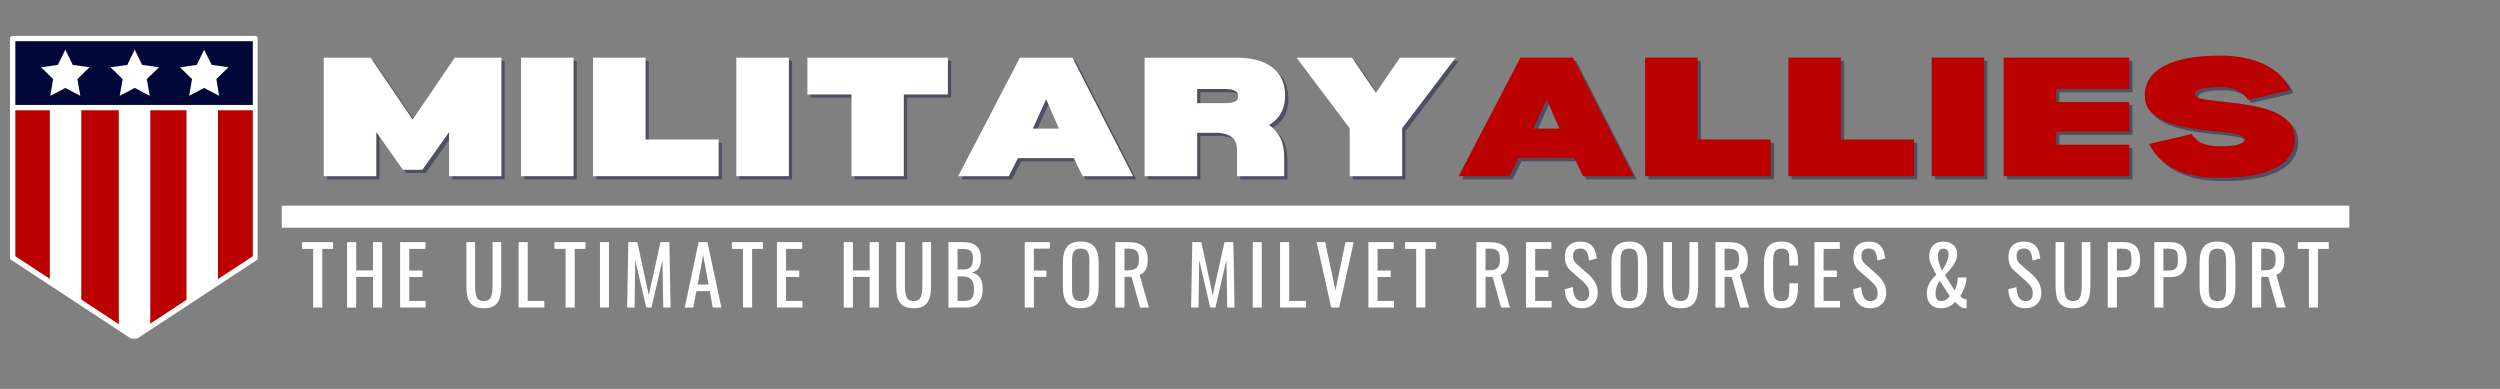 <svg xmlns="http://www.w3.org/2000/svg" xmlns:xlink="http://www.w3.org/1999/xlink" width="450" zoomAndPan="magnify" viewBox="0 0 337.5 52.5" height="70" preserveAspectRatio="xMidYMid meet" version="1.0"><rect x="0" y="0" width="337.5" height="52.5" fill="#808080" stroke="none"/><defs><g/><clipPath id="c9d903e18d"><path d="M 1.344 5 L 34.777 5 L 34.777 45.711 L 1.344 45.711 Z M 1.344 5 " clip-rule="nonzero"/></clipPath><clipPath id="cf6ef0a91e"><path d="M 1.344 5 L 34.777 5 L 34.777 15 L 1.344 15 Z M 1.344 5 " clip-rule="nonzero"/></clipPath><clipPath id="5cff6083ea"><path d="M 16 14 L 21 14 L 21 45.711 L 16 45.711 Z M 16 14 " clip-rule="nonzero"/></clipPath><clipPath id="450d77545f"><path d="M 1.344 4.852 L 34.777 4.852 L 34.777 45.711 L 1.344 45.711 Z M 1.344 4.852 " clip-rule="nonzero"/></clipPath><clipPath id="55df7c21e2"><path d="M 1.344 14 L 34.777 14 L 34.777 15 L 1.344 15 Z M 1.344 14 " clip-rule="nonzero"/></clipPath></defs><g fill="#010839" fill-opacity="0.4"><g transform="translate(42.831, 24.219)"><g><path d="M 25.297 0 L 18.234 0 L 18.234 -5.953 L 14.625 -0.859 L 12 -0.859 L 8.406 -5.953 L 8.406 0 L 1.312 0 L 1.312 -16 L 7.641 -16 L 13.312 -7.641 L 19 -16 L 25.297 -16 Z M 25.297 0 "/></g></g></g><g fill="#010839" fill-opacity="0.4"><g transform="translate(69.464, 24.219)"><g><path d="M 8.406 -16 L 8.406 0 L 1.312 0 L 1.312 -16 Z M 8.406 -16 "/></g></g></g><g fill="#010839" fill-opacity="0.4"><g transform="translate(79.183, 24.219)"><g><path d="M 18.266 -4.953 L 18.266 0 L 1.312 0 L 1.312 -16 L 8.406 -16 L 8.406 -4.953 Z M 18.266 -4.953 "/></g></g></g><g fill="#010839" fill-opacity="0.4"><g transform="translate(98.526, 24.219)"><g><path d="M 8.406 -16 L 8.406 0 L 1.312 0 L 1.312 -16 Z M 8.406 -16 "/></g></g></g><g fill="#010839" fill-opacity="0.4"><g transform="translate(108.246, 24.219)"><g><path d="M 20.156 -11.031 L 14.203 -11.031 L 14.203 0 L 7.141 0 L 7.141 -11.031 L 1.188 -11.031 L 1.188 -16 L 20.156 -16 Z M 20.156 -11.031 "/></g></g></g><g fill="#010839" fill-opacity="0.4"><g transform="translate(129.572, 24.219)"><g><path d="M 15.828 -2.438 L 8.281 -2.438 L 7.062 0 L 0.219 0 L 8.547 -16 L 15.641 -16 L 23.828 0 L 17.016 0 Z M 13.812 -6.422 L 12.094 -10.391 L 10.297 -6.422 Z M 13.812 -6.422 "/></g></g></g><g fill="#010839" fill-opacity="0.4"><g transform="translate(153.647, 24.219)"><g><path d="M 18.109 -6.906 C 19.473 -5.988 20.156 -4.562 20.156 -2.625 L 20.156 0 L 13.781 0 L 13.781 -3.609 C 13.781 -4.973 12.953 -5.723 11.297 -5.859 L 8.406 -5.859 L 8.406 0 L 1.312 0 L 1.312 -16 L 13.688 -16 C 15.801 -16 17.426 -15.555 18.562 -14.672 C 19.707 -13.785 20.281 -12.52 20.281 -10.875 C 20.281 -9.082 19.555 -7.758 18.109 -6.906 Z M 12.25 -9.859 C 13.383 -9.859 13.953 -10.164 13.953 -10.781 C 13.953 -11.438 13.383 -11.766 12.25 -11.766 L 8.406 -11.766 L 8.406 -9.859 Z M 12.25 -9.859 "/></g></g></g><g fill="#010839" fill-opacity="0.4"><g transform="translate(175.036, 24.219)"><g><path d="M 21.906 -16 L 14.688 -6.469 L 14.688 0 L 7.609 0 L 7.609 -6.469 L 0.422 -16 L 7.906 -16 L 11.156 -11.266 L 14.391 -16 Z M 21.906 -16 "/></g></g></g><g fill="#ffffff" fill-opacity="1"><g transform="translate(42.395, 23.783)"><g><path d="M 25.297 0 L 18.234 0 L 18.234 -5.953 L 14.625 -0.859 L 12 -0.859 L 8.406 -5.953 L 8.406 0 L 1.312 0 L 1.312 -16 L 7.641 -16 L 13.312 -7.641 L 19 -16 L 25.297 -16 Z M 25.297 0 "/></g></g></g><g fill="#ffffff" fill-opacity="1"><g transform="translate(69.028, 23.783)"><g><path d="M 8.406 -16 L 8.406 0 L 1.312 0 L 1.312 -16 Z M 8.406 -16 "/></g></g></g><g fill="#ffffff" fill-opacity="1"><g transform="translate(78.748, 23.783)"><g><path d="M 18.266 -4.953 L 18.266 0 L 1.312 0 L 1.312 -16 L 8.406 -16 L 8.406 -4.953 Z M 18.266 -4.953 "/></g></g></g><g fill="#ffffff" fill-opacity="1"><g transform="translate(98.091, 23.783)"><g><path d="M 8.406 -16 L 8.406 0 L 1.312 0 L 1.312 -16 Z M 8.406 -16 "/></g></g></g><g fill="#ffffff" fill-opacity="1"><g transform="translate(107.811, 23.783)"><g><path d="M 20.156 -11.031 L 14.203 -11.031 L 14.203 0 L 7.141 0 L 7.141 -11.031 L 1.188 -11.031 L 1.188 -16 L 20.156 -16 Z M 20.156 -11.031 "/></g></g></g><g fill="#ffffff" fill-opacity="1"><g transform="translate(129.136, 23.783)"><g><path d="M 15.828 -2.438 L 8.281 -2.438 L 7.062 0 L 0.219 0 L 8.547 -16 L 15.641 -16 L 23.828 0 L 17.016 0 Z M 13.812 -6.422 L 12.094 -10.391 L 10.297 -6.422 Z M 13.812 -6.422 "/></g></g></g><g fill="#ffffff" fill-opacity="1"><g transform="translate(153.211, 23.783)"><g><path d="M 18.109 -6.906 C 19.473 -5.988 20.156 -4.562 20.156 -2.625 L 20.156 0 L 13.781 0 L 13.781 -3.609 C 13.781 -4.973 12.953 -5.723 11.297 -5.859 L 8.406 -5.859 L 8.406 0 L 1.312 0 L 1.312 -16 L 13.688 -16 C 15.801 -16 17.426 -15.555 18.562 -14.672 C 19.707 -13.785 20.281 -12.52 20.281 -10.875 C 20.281 -9.082 19.555 -7.758 18.109 -6.906 Z M 12.25 -9.859 C 13.383 -9.859 13.953 -10.164 13.953 -10.781 C 13.953 -11.438 13.383 -11.766 12.25 -11.766 L 8.406 -11.766 L 8.406 -9.859 Z M 12.25 -9.859 "/></g></g></g><g fill="#ffffff" fill-opacity="1"><g transform="translate(174.601, 23.783)"><g><path d="M 21.906 -16 L 14.688 -6.469 L 14.688 0 L 7.609 0 L 7.609 -6.469 L 0.422 -16 L 7.906 -16 L 11.156 -11.266 L 14.391 -16 Z M 21.906 -16 "/></g></g></g><g fill="#010839" fill-opacity="0.4"><g transform="translate(197.138, 24.219)"><g><path d="M 15.828 -2.438 L 8.281 -2.438 L 7.062 0 L 0.219 0 L 8.547 -16 L 15.641 -16 L 23.828 0 L 17.016 0 Z M 13.812 -6.422 L 12.094 -10.391 L 10.297 -6.422 Z M 13.812 -6.422 "/></g></g></g><g fill="#010839" fill-opacity="0.4"><g transform="translate(221.214, 24.219)"><g><path d="M 18.266 -4.953 L 18.266 0 L 1.312 0 L 1.312 -16 L 8.406 -16 L 8.406 -4.953 Z M 18.266 -4.953 "/></g></g></g><g fill="#010839" fill-opacity="0.4"><g transform="translate(240.557, 24.219)"><g><path d="M 18.266 -4.953 L 18.266 0 L 1.312 0 L 1.312 -16 L 8.406 -16 L 8.406 -4.953 Z M 18.266 -4.953 "/></g></g></g><g fill="#010839" fill-opacity="0.4"><g transform="translate(259.9, 24.219)"><g><path d="M 8.406 -16 L 8.406 0 L 1.312 0 L 1.312 -16 Z M 8.406 -16 "/></g></g></g><g fill="#010839" fill-opacity="0.4"><g transform="translate(269.62, 24.219)"><g><path d="M 8.406 -11.766 L 8.406 -10.016 L 18.266 -10.016 L 18.266 -6.016 L 8.406 -6.016 L 8.406 -4.25 L 18.266 -4.25 L 18.266 0 L 1.312 0 L 1.312 -16 L 18.266 -16 L 18.266 -11.766 Z M 8.406 -11.766 "/></g></g></g><g fill="#010839" fill-opacity="0.4"><g transform="translate(289.187, 24.219)"><g><path d="M 10.938 0.219 C 14.176 0.238 16.672 -0.203 18.422 -1.109 C 20.172 -2.016 21.047 -3.336 21.047 -5.078 C 21.047 -5.953 20.801 -6.672 20.312 -7.234 C 19.82 -7.805 19.176 -8.266 18.375 -8.609 C 17.57 -8.961 16.691 -9.234 15.734 -9.422 C 14.773 -9.617 13.82 -9.77 12.875 -9.875 C 11.926 -9.988 11.051 -10.086 10.25 -10.172 C 9.445 -10.254 8.801 -10.359 8.312 -10.484 C 7.82 -10.617 7.578 -10.812 7.578 -11.062 C 7.578 -11.383 7.863 -11.625 8.438 -11.781 C 9.02 -11.945 9.844 -12.031 10.906 -12.031 C 11.844 -12.031 12.641 -11.879 13.297 -11.578 C 13.961 -11.273 14.438 -10.848 14.719 -10.297 L 20.438 -11.641 C 19.781 -13.129 18.625 -14.273 16.969 -15.078 C 15.312 -15.879 13.289 -16.281 10.906 -16.281 C 7.688 -16.281 5.195 -15.816 3.438 -14.891 C 1.676 -13.961 0.797 -12.633 0.797 -10.906 C 0.797 -10.031 1.039 -9.316 1.531 -8.766 C 2.02 -8.211 2.664 -7.766 3.469 -7.422 C 4.27 -7.078 5.148 -6.812 6.109 -6.625 C 7.066 -6.445 8.02 -6.305 8.969 -6.203 C 9.914 -6.098 10.789 -6.004 11.594 -5.922 C 12.395 -5.836 13.039 -5.719 13.531 -5.562 C 14.02 -5.414 14.266 -5.203 14.266 -4.922 C 14.266 -4.648 13.973 -4.43 13.391 -4.266 C 12.816 -4.109 12 -4.031 10.938 -4.031 C 9 -4.031 7.734 -4.582 7.141 -5.688 L 1.406 -4.344 C 2.094 -2.875 3.254 -1.738 4.891 -0.938 C 6.535 -0.145 8.551 0.238 10.938 0.219 Z M 10.938 0.219 "/></g></g></g><g fill="#bb0000" fill-opacity="1"><g transform="translate(196.703, 23.783)"><g><path d="M 15.828 -2.438 L 8.281 -2.438 L 7.062 0 L 0.219 0 L 8.547 -16 L 15.641 -16 L 23.828 0 L 17.016 0 Z M 13.812 -6.422 L 12.094 -10.391 L 10.297 -6.422 Z M 13.812 -6.422 "/></g></g></g><g fill="#bb0000" fill-opacity="1"><g transform="translate(220.778, 23.783)"><g><path d="M 18.266 -4.953 L 18.266 0 L 1.312 0 L 1.312 -16 L 8.406 -16 L 8.406 -4.953 Z M 18.266 -4.953 "/></g></g></g><g fill="#bb0000" fill-opacity="1"><g transform="translate(240.121, 23.783)"><g><path d="M 18.266 -4.953 L 18.266 0 L 1.312 0 L 1.312 -16 L 8.406 -16 L 8.406 -4.953 Z M 18.266 -4.953 "/></g></g></g><g fill="#bb0000" fill-opacity="1"><g transform="translate(259.465, 23.783)"><g><path d="M 8.406 -16 L 8.406 0 L 1.312 0 L 1.312 -16 Z M 8.406 -16 "/></g></g></g><g fill="#bb0000" fill-opacity="1"><g transform="translate(269.184, 23.783)"><g><path d="M 8.406 -11.766 L 8.406 -10.016 L 18.266 -10.016 L 18.266 -6.016 L 8.406 -6.016 L 8.406 -4.25 L 18.266 -4.25 L 18.266 0 L 1.312 0 L 1.312 -16 L 18.266 -16 L 18.266 -11.766 Z M 8.406 -11.766 "/></g></g></g><g fill="#bb0000" fill-opacity="1"><g transform="translate(288.751, 23.783)"><g><path d="M 10.938 0.219 C 14.176 0.238 16.672 -0.203 18.422 -1.109 C 20.172 -2.016 21.047 -3.336 21.047 -5.078 C 21.047 -5.953 20.801 -6.672 20.312 -7.234 C 19.82 -7.805 19.176 -8.266 18.375 -8.609 C 17.57 -8.961 16.691 -9.234 15.734 -9.422 C 14.773 -9.617 13.82 -9.77 12.875 -9.875 C 11.926 -9.988 11.051 -10.086 10.25 -10.172 C 9.445 -10.254 8.801 -10.359 8.312 -10.484 C 7.82 -10.617 7.578 -10.812 7.578 -11.062 C 7.578 -11.383 7.863 -11.625 8.438 -11.781 C 9.02 -11.945 9.844 -12.031 10.906 -12.031 C 11.844 -12.031 12.641 -11.879 13.297 -11.578 C 13.961 -11.273 14.438 -10.848 14.719 -10.297 L 20.438 -11.641 C 19.781 -13.129 18.625 -14.273 16.969 -15.078 C 15.312 -15.879 13.289 -16.281 10.906 -16.281 C 7.688 -16.281 5.195 -15.816 3.438 -14.891 C 1.676 -13.961 0.797 -12.633 0.797 -10.906 C 0.797 -10.031 1.039 -9.316 1.531 -8.766 C 2.02 -8.211 2.664 -7.766 3.469 -7.422 C 4.27 -7.078 5.148 -6.812 6.109 -6.625 C 7.066 -6.445 8.02 -6.305 8.969 -6.203 C 9.914 -6.098 10.789 -6.004 11.594 -5.922 C 12.395 -5.836 13.039 -5.719 13.531 -5.562 C 14.02 -5.414 14.266 -5.203 14.266 -4.922 C 14.266 -4.648 13.973 -4.43 13.391 -4.266 C 12.816 -4.109 12 -4.031 10.938 -4.031 C 9 -4.031 7.734 -4.582 7.141 -5.688 L 1.406 -4.344 C 2.094 -2.875 3.254 -1.738 4.891 -0.938 C 6.535 -0.145 8.551 0.238 10.938 0.219 Z M 10.938 0.219 "/></g></g></g><path stroke-linecap="butt" transform="matrix(0.743, 0, 0, 0.743, 38.039, 27.764)" fill="none" stroke-linejoin="miter" d="M 0 2.001 L 375.669 2.001 " stroke="#ffffff" stroke-width="4" stroke-opacity="1" stroke-miterlimit="4"/><g fill="#ffffff" fill-opacity="1"><g transform="translate(40.617, 41.52)"><g><path d="M 1.656 -7.922 L 0.156 -7.922 L 0.156 -8.828 L 4.344 -8.828 L 4.344 -7.922 L 2.891 -7.922 L 2.891 0 L 1.656 0 Z M 1.656 -7.922 "/></g></g></g><g fill="#ffffff" fill-opacity="1"><g transform="translate(46.166, 41.52)"><g><path d="M 0.688 -8.828 L 1.922 -8.828 L 1.922 -5.016 L 4.188 -5.016 L 4.188 -8.828 L 5.422 -8.828 L 5.422 0 L 4.188 0 L 4.188 -4.141 L 1.922 -4.141 L 1.922 0 L 0.688 0 Z M 0.688 -8.828 "/></g></g></g><g fill="#ffffff" fill-opacity="1"><g transform="translate(53.328, 41.52)"><g><path d="M 0.688 -8.828 L 4.109 -8.828 L 4.109 -7.922 L 1.922 -7.922 L 1.922 -5 L 3.703 -5 L 3.703 -4.125 L 1.922 -4.125 L 1.922 -0.891 L 4.141 -0.891 L 4.141 0 L 0.688 0 Z M 0.688 -8.828 "/></g></g></g><g fill="#ffffff" fill-opacity="1"><g transform="translate(58.811, 41.52)"><g/></g></g><g fill="#ffffff" fill-opacity="1"><g transform="translate(62.355, 41.52)"><g><path d="M 2.969 0.094 C 2.352 0.094 1.867 -0.023 1.516 -0.266 C 1.172 -0.516 0.93 -0.859 0.797 -1.297 C 0.672 -1.742 0.609 -2.305 0.609 -2.984 L 0.609 -8.828 L 1.781 -8.828 L 1.781 -2.922 C 1.781 -2.254 1.859 -1.742 2.016 -1.391 C 2.172 -1.047 2.488 -0.875 2.969 -0.875 C 3.438 -0.875 3.75 -1.047 3.906 -1.391 C 4.062 -1.742 4.141 -2.254 4.141 -2.922 L 4.141 -8.828 L 5.312 -8.828 L 5.312 -2.984 C 5.312 -2.305 5.242 -1.742 5.109 -1.297 C 4.984 -0.859 4.75 -0.516 4.406 -0.266 C 4.062 -0.023 3.582 0.094 2.969 0.094 Z M 2.969 0.094 "/></g></g></g><g fill="#ffffff" fill-opacity="1"><g transform="translate(69.32, 41.52)"><g><path d="M 0.688 -8.828 L 1.922 -8.828 L 1.922 -0.891 L 4.172 -0.891 L 4.172 0 L 0.688 0 Z M 0.688 -8.828 "/></g></g></g><g fill="#ffffff" fill-opacity="1"><g transform="translate(74.695, 41.52)"><g><path d="M 1.656 -7.922 L 0.156 -7.922 L 0.156 -8.828 L 4.344 -8.828 L 4.344 -7.922 L 2.891 -7.922 L 2.891 0 L 1.656 0 Z M 1.656 -7.922 "/></g></g></g><g fill="#ffffff" fill-opacity="1"><g transform="translate(80.244, 41.52)"><g><path d="M 0.75 -8.828 L 1.969 -8.828 L 1.969 0 L 0.75 0 Z M 0.75 -8.828 "/></g></g></g><g fill="#ffffff" fill-opacity="1"><g transform="translate(83.994, 41.52)"><g><path d="M 0.828 -8.828 L 2.047 -8.828 L 3.594 -1.672 L 5.172 -8.828 L 6.375 -8.828 L 6.531 0 L 5.547 0 L 5.438 -6.406 L 3.953 0 L 3.25 0 L 1.766 -6.406 L 1.672 0 L 0.672 0 Z M 0.828 -8.828 "/></g></g></g><g fill="#ffffff" fill-opacity="1"><g transform="translate(92.235, 41.52)"><g><path d="M 2.078 -8.828 L 3.266 -8.828 L 5.156 0 L 3.984 0 L 3.594 -2.219 L 1.781 -2.219 L 1.359 0 L 0.203 0 Z M 3.422 -3.109 L 2.688 -7.094 L 1.953 -3.109 Z M 3.422 -3.109 "/></g></g></g><g fill="#ffffff" fill-opacity="1"><g transform="translate(98.645, 41.52)"><g><path d="M 1.656 -7.922 L 0.156 -7.922 L 0.156 -8.828 L 4.344 -8.828 L 4.344 -7.922 L 2.891 -7.922 L 2.891 0 L 1.656 0 Z M 1.656 -7.922 "/></g></g></g><g fill="#ffffff" fill-opacity="1"><g transform="translate(104.194, 41.52)"><g><path d="M 0.688 -8.828 L 4.109 -8.828 L 4.109 -7.922 L 1.922 -7.922 L 1.922 -5 L 3.703 -5 L 3.703 -4.125 L 1.922 -4.125 L 1.922 -0.891 L 4.141 -0.891 L 4.141 0 L 0.688 0 Z M 0.688 -8.828 "/></g></g></g><g fill="#ffffff" fill-opacity="1"><g transform="translate(109.677, 41.52)"><g/></g></g><g fill="#ffffff" fill-opacity="1"><g transform="translate(113.22, 41.52)"><g><path d="M 0.688 -8.828 L 1.922 -8.828 L 1.922 -5.016 L 4.188 -5.016 L 4.188 -8.828 L 5.422 -8.828 L 5.422 0 L 4.188 0 L 4.188 -4.141 L 1.922 -4.141 L 1.922 0 L 0.688 0 Z M 0.688 -8.828 "/></g></g></g><g fill="#ffffff" fill-opacity="1"><g transform="translate(120.382, 41.52)"><g><path d="M 2.969 0.094 C 2.352 0.094 1.867 -0.023 1.516 -0.266 C 1.172 -0.516 0.93 -0.859 0.797 -1.297 C 0.672 -1.742 0.609 -2.305 0.609 -2.984 L 0.609 -8.828 L 1.781 -8.828 L 1.781 -2.922 C 1.781 -2.254 1.859 -1.742 2.016 -1.391 C 2.172 -1.047 2.488 -0.875 2.969 -0.875 C 3.438 -0.875 3.75 -1.047 3.906 -1.391 C 4.062 -1.742 4.141 -2.254 4.141 -2.922 L 4.141 -8.828 L 5.312 -8.828 L 5.312 -2.984 C 5.312 -2.305 5.242 -1.742 5.109 -1.297 C 4.984 -0.859 4.75 -0.516 4.406 -0.266 C 4.062 -0.023 3.582 0.094 2.969 0.094 Z M 2.969 0.094 "/></g></g></g><g fill="#ffffff" fill-opacity="1"><g transform="translate(127.348, 41.52)"><g><path d="M 0.688 -8.828 L 2.719 -8.828 C 3.52 -8.828 4.113 -8.645 4.5 -8.281 C 4.883 -7.926 5.078 -7.375 5.078 -6.625 C 5.078 -5.488 4.656 -4.863 3.812 -4.75 C 4.332 -4.625 4.711 -4.379 4.953 -4.016 C 5.191 -3.648 5.312 -3.148 5.312 -2.516 C 5.312 -1.723 5.125 -1.102 4.75 -0.656 C 4.375 -0.219 3.805 0 3.047 0 L 0.688 0 Z M 2.656 -5.141 C 3.156 -5.141 3.504 -5.25 3.703 -5.469 C 3.898 -5.695 4 -6.082 4 -6.625 C 4 -7.008 3.938 -7.297 3.812 -7.484 C 3.695 -7.672 3.52 -7.789 3.281 -7.844 C 3.039 -7.895 2.688 -7.922 2.219 -7.922 L 1.922 -7.922 L 1.922 -5.141 Z M 2.75 -0.891 C 3.113 -0.891 3.395 -0.941 3.594 -1.047 C 3.789 -1.16 3.93 -1.332 4.016 -1.562 C 4.098 -1.801 4.141 -2.117 4.141 -2.516 C 4.141 -3.086 4.02 -3.508 3.781 -3.781 C 3.551 -4.062 3.176 -4.203 2.656 -4.203 L 1.922 -4.203 L 1.922 -0.891 Z M 2.75 -0.891 "/></g></g></g><g fill="#ffffff" fill-opacity="1"><g transform="translate(134.107, 41.52)"><g/></g></g><g fill="#ffffff" fill-opacity="1"><g transform="translate(137.65, 41.52)"><g><path d="M 0.688 -8.828 L 4.094 -8.828 L 4.094 -7.953 L 1.922 -7.953 L 1.922 -5 L 3.609 -5 L 3.609 -4.141 L 1.922 -4.141 L 1.922 0 L 0.688 0 Z M 0.688 -8.828 "/></g></g></g><g fill="#ffffff" fill-opacity="1"><g transform="translate(142.959, 41.52)"><g><path d="M 2.938 0.094 C 2.07 0.094 1.453 -0.148 1.078 -0.641 C 0.711 -1.129 0.531 -1.836 0.531 -2.766 L 0.531 -6.125 C 0.531 -7.039 0.719 -7.734 1.094 -8.203 C 1.469 -8.672 2.082 -8.906 2.938 -8.906 C 3.801 -8.906 4.422 -8.664 4.797 -8.188 C 5.172 -7.719 5.359 -7.031 5.359 -6.125 L 5.359 -2.766 C 5.359 -1.848 5.164 -1.141 4.781 -0.641 C 4.406 -0.148 3.789 0.094 2.938 0.094 Z M 2.938 -0.875 C 3.395 -0.875 3.703 -1.004 3.859 -1.266 C 4.023 -1.535 4.109 -1.945 4.109 -2.5 L 4.109 -6.375 C 4.109 -6.906 4.023 -7.301 3.859 -7.562 C 3.703 -7.82 3.395 -7.953 2.938 -7.953 C 2.477 -7.953 2.164 -7.82 2 -7.562 C 1.844 -7.301 1.766 -6.906 1.766 -6.375 L 1.766 -2.5 C 1.766 -1.945 1.844 -1.535 2 -1.266 C 2.164 -1.004 2.477 -0.875 2.938 -0.875 Z M 2.938 -0.875 "/></g></g></g><g fill="#ffffff" fill-opacity="1"><g transform="translate(149.881, 41.52)"><g><path d="M 0.688 -8.828 L 2.469 -8.828 C 3.363 -8.828 4.02 -8.645 4.438 -8.281 C 4.852 -7.914 5.062 -7.316 5.062 -6.484 C 5.062 -5.348 4.695 -4.66 3.969 -4.422 L 5.219 0 L 4.031 0 L 2.875 -4.141 L 1.922 -4.141 L 1.922 0 L 0.688 0 Z M 2.391 -5.031 C 2.922 -5.031 3.301 -5.133 3.531 -5.344 C 3.758 -5.551 3.875 -5.93 3.875 -6.484 C 3.875 -6.848 3.832 -7.133 3.75 -7.344 C 3.664 -7.551 3.52 -7.703 3.312 -7.797 C 3.113 -7.898 2.832 -7.953 2.469 -7.953 L 1.922 -7.953 L 1.922 -5.031 Z M 2.391 -5.031 "/></g></g></g><g fill="#ffffff" fill-opacity="1"><g transform="translate(156.585, 41.52)"><g/></g></g><g fill="#ffffff" fill-opacity="1"><g transform="translate(160.129, 41.52)"><g><path d="M 0.828 -8.828 L 2.047 -8.828 L 3.594 -1.672 L 5.172 -8.828 L 6.375 -8.828 L 6.531 0 L 5.547 0 L 5.438 -6.406 L 3.953 0 L 3.25 0 L 1.766 -6.406 L 1.672 0 L 0.672 0 Z M 0.828 -8.828 "/></g></g></g><g fill="#ffffff" fill-opacity="1"><g transform="translate(168.37, 41.52)"><g><path d="M 0.75 -8.828 L 1.969 -8.828 L 1.969 0 L 0.75 0 Z M 0.75 -8.828 "/></g></g></g><g fill="#ffffff" fill-opacity="1"><g transform="translate(172.12, 41.52)"><g><path d="M 0.688 -8.828 L 1.922 -8.828 L 1.922 -0.891 L 4.172 -0.891 L 4.172 0 L 0.688 0 Z M 0.688 -8.828 "/></g></g></g><g fill="#ffffff" fill-opacity="1"><g transform="translate(177.494, 41.52)"><g><path d="M 0.25 -8.828 L 1.406 -8.828 L 2.797 -2.328 L 4.141 -8.828 L 5.25 -8.828 L 3.297 0 L 2.219 0 Z M 0.25 -8.828 "/></g></g></g><g fill="#ffffff" fill-opacity="1"><g transform="translate(184.046, 41.52)"><g><path d="M 0.688 -8.828 L 4.109 -8.828 L 4.109 -7.922 L 1.922 -7.922 L 1.922 -5 L 3.703 -5 L 3.703 -4.125 L 1.922 -4.125 L 1.922 -0.891 L 4.141 -0.891 L 4.141 0 L 0.688 0 Z M 0.688 -8.828 "/></g></g></g><g fill="#ffffff" fill-opacity="1"><g transform="translate(189.529, 41.52)"><g><path d="M 1.656 -7.922 L 0.156 -7.922 L 0.156 -8.828 L 4.344 -8.828 L 4.344 -7.922 L 2.891 -7.922 L 2.891 0 L 1.656 0 Z M 1.656 -7.922 "/></g></g></g><g fill="#ffffff" fill-opacity="1"><g transform="translate(195.078, 41.52)"><g/></g></g><g fill="#ffffff" fill-opacity="1"><g transform="translate(198.621, 41.52)"><g><path d="M 0.688 -8.828 L 2.469 -8.828 C 3.363 -8.828 4.02 -8.645 4.438 -8.281 C 4.852 -7.914 5.062 -7.316 5.062 -6.484 C 5.062 -5.348 4.695 -4.66 3.969 -4.422 L 5.219 0 L 4.031 0 L 2.875 -4.141 L 1.922 -4.141 L 1.922 0 L 0.688 0 Z M 2.391 -5.031 C 2.922 -5.031 3.301 -5.133 3.531 -5.344 C 3.758 -5.551 3.875 -5.93 3.875 -6.484 C 3.875 -6.848 3.832 -7.133 3.75 -7.344 C 3.664 -7.551 3.52 -7.703 3.312 -7.797 C 3.113 -7.898 2.832 -7.953 2.469 -7.953 L 1.922 -7.953 L 1.922 -5.031 Z M 2.391 -5.031 "/></g></g></g><g fill="#ffffff" fill-opacity="1"><g transform="translate(205.326, 41.52)"><g><path d="M 0.688 -8.828 L 4.109 -8.828 L 4.109 -7.922 L 1.922 -7.922 L 1.922 -5 L 3.703 -5 L 3.703 -4.125 L 1.922 -4.125 L 1.922 -0.891 L 4.141 -0.891 L 4.141 0 L 0.688 0 Z M 0.688 -8.828 "/></g></g></g><g fill="#ffffff" fill-opacity="1"><g transform="translate(210.809, 41.52)"><g><path d="M 2.766 0.094 C 2.023 0.094 1.457 -0.133 1.062 -0.594 C 0.676 -1.051 0.461 -1.676 0.422 -2.469 L 1.516 -2.766 C 1.555 -2.203 1.664 -1.742 1.844 -1.391 C 2.031 -1.047 2.336 -0.875 2.766 -0.875 C 3.086 -0.875 3.328 -0.961 3.484 -1.141 C 3.648 -1.316 3.734 -1.57 3.734 -1.906 C 3.734 -2.27 3.656 -2.57 3.5 -2.812 C 3.352 -3.051 3.113 -3.316 2.781 -3.609 L 1.297 -4.922 C 0.992 -5.18 0.773 -5.461 0.641 -5.766 C 0.516 -6.066 0.453 -6.438 0.453 -6.875 C 0.453 -7.52 0.633 -8.02 1 -8.375 C 1.375 -8.727 1.879 -8.906 2.516 -8.906 C 3.211 -8.906 3.738 -8.719 4.094 -8.344 C 4.457 -7.977 4.676 -7.406 4.75 -6.625 L 3.703 -6.344 C 3.66 -6.863 3.555 -7.266 3.391 -7.547 C 3.234 -7.828 2.941 -7.969 2.516 -7.969 C 2.203 -7.969 1.961 -7.883 1.797 -7.719 C 1.629 -7.551 1.547 -7.305 1.547 -6.984 C 1.547 -6.723 1.586 -6.504 1.672 -6.328 C 1.766 -6.148 1.914 -5.973 2.125 -5.797 L 3.625 -4.484 C 4.008 -4.141 4.316 -3.766 4.547 -3.359 C 4.773 -2.961 4.891 -2.508 4.891 -2 C 4.891 -1.352 4.691 -0.844 4.297 -0.469 C 3.898 -0.094 3.391 0.094 2.766 0.094 Z M 2.766 0.094 "/></g></g></g><g fill="#ffffff" fill-opacity="1"><g transform="translate(217.012, 41.52)"><g><path d="M 2.938 0.094 C 2.07 0.094 1.453 -0.148 1.078 -0.641 C 0.711 -1.129 0.531 -1.836 0.531 -2.766 L 0.531 -6.125 C 0.531 -7.039 0.719 -7.734 1.094 -8.203 C 1.469 -8.672 2.082 -8.906 2.938 -8.906 C 3.801 -8.906 4.422 -8.664 4.797 -8.188 C 5.172 -7.719 5.359 -7.031 5.359 -6.125 L 5.359 -2.766 C 5.359 -1.848 5.164 -1.141 4.781 -0.641 C 4.406 -0.148 3.789 0.094 2.938 0.094 Z M 2.938 -0.875 C 3.395 -0.875 3.703 -1.004 3.859 -1.266 C 4.023 -1.535 4.109 -1.945 4.109 -2.5 L 4.109 -6.375 C 4.109 -6.906 4.023 -7.301 3.859 -7.562 C 3.703 -7.82 3.395 -7.953 2.938 -7.953 C 2.477 -7.953 2.164 -7.82 2 -7.562 C 1.844 -7.301 1.766 -6.906 1.766 -6.375 L 1.766 -2.5 C 1.766 -1.945 1.844 -1.535 2 -1.266 C 2.164 -1.004 2.477 -0.875 2.938 -0.875 Z M 2.938 -0.875 "/></g></g></g><g fill="#ffffff" fill-opacity="1"><g transform="translate(223.934, 41.52)"><g><path d="M 2.969 0.094 C 2.352 0.094 1.867 -0.023 1.516 -0.266 C 1.172 -0.516 0.93 -0.859 0.797 -1.297 C 0.672 -1.742 0.609 -2.305 0.609 -2.984 L 0.609 -8.828 L 1.781 -8.828 L 1.781 -2.922 C 1.781 -2.254 1.859 -1.742 2.016 -1.391 C 2.172 -1.047 2.488 -0.875 2.969 -0.875 C 3.438 -0.875 3.75 -1.047 3.906 -1.391 C 4.062 -1.742 4.141 -2.254 4.141 -2.922 L 4.141 -8.828 L 5.312 -8.828 L 5.312 -2.984 C 5.312 -2.305 5.242 -1.742 5.109 -1.297 C 4.984 -0.859 4.75 -0.516 4.406 -0.266 C 4.062 -0.023 3.582 0.094 2.969 0.094 Z M 2.969 0.094 "/></g></g></g><g fill="#ffffff" fill-opacity="1"><g transform="translate(230.9, 41.52)"><g><path d="M 0.688 -8.828 L 2.469 -8.828 C 3.363 -8.828 4.02 -8.645 4.438 -8.281 C 4.852 -7.914 5.062 -7.316 5.062 -6.484 C 5.062 -5.348 4.695 -4.66 3.969 -4.422 L 5.219 0 L 4.031 0 L 2.875 -4.141 L 1.922 -4.141 L 1.922 0 L 0.688 0 Z M 2.391 -5.031 C 2.922 -5.031 3.301 -5.133 3.531 -5.344 C 3.758 -5.551 3.875 -5.93 3.875 -6.484 C 3.875 -6.848 3.832 -7.133 3.75 -7.344 C 3.664 -7.551 3.52 -7.703 3.312 -7.797 C 3.113 -7.898 2.832 -7.953 2.469 -7.953 L 1.922 -7.953 L 1.922 -5.031 Z M 2.391 -5.031 "/></g></g></g><g fill="#ffffff" fill-opacity="1"><g transform="translate(237.604, 41.52)"><g><path d="M 2.906 0.094 C 2.031 0.094 1.414 -0.164 1.062 -0.688 C 0.707 -1.207 0.531 -1.922 0.531 -2.828 L 0.531 -5.953 C 0.531 -6.922 0.703 -7.656 1.047 -8.156 C 1.398 -8.656 2.02 -8.906 2.906 -8.906 C 3.695 -8.906 4.266 -8.691 4.609 -8.266 C 4.953 -7.836 5.125 -7.207 5.125 -6.375 L 5.125 -5.672 L 3.953 -5.672 L 3.953 -6.297 C 3.953 -6.703 3.93 -7.016 3.891 -7.234 C 3.859 -7.453 3.77 -7.625 3.625 -7.75 C 3.477 -7.883 3.238 -7.953 2.906 -7.953 C 2.57 -7.953 2.32 -7.879 2.156 -7.734 C 2 -7.598 1.895 -7.398 1.844 -7.141 C 1.789 -6.891 1.766 -6.555 1.766 -6.141 L 1.766 -2.641 C 1.766 -2.191 1.801 -1.836 1.875 -1.578 C 1.945 -1.328 2.062 -1.145 2.219 -1.031 C 2.383 -0.926 2.613 -0.875 2.906 -0.875 C 3.219 -0.875 3.453 -0.941 3.609 -1.078 C 3.766 -1.211 3.859 -1.398 3.891 -1.641 C 3.93 -1.879 3.953 -2.207 3.953 -2.625 L 3.953 -3.281 L 5.125 -3.281 L 5.125 -2.625 C 5.125 -1.75 4.957 -1.078 4.625 -0.609 C 4.301 -0.141 3.727 0.094 2.906 0.094 Z M 2.906 0.094 "/></g></g></g><g fill="#ffffff" fill-opacity="1"><g transform="translate(244.265, 41.52)"><g><path d="M 0.688 -8.828 L 4.109 -8.828 L 4.109 -7.922 L 1.922 -7.922 L 1.922 -5 L 3.703 -5 L 3.703 -4.125 L 1.922 -4.125 L 1.922 -0.891 L 4.141 -0.891 L 4.141 0 L 0.688 0 Z M 0.688 -8.828 "/></g></g></g><g fill="#ffffff" fill-opacity="1"><g transform="translate(249.748, 41.52)"><g><path d="M 2.766 0.094 C 2.023 0.094 1.457 -0.133 1.062 -0.594 C 0.676 -1.051 0.461 -1.676 0.422 -2.469 L 1.516 -2.766 C 1.555 -2.203 1.664 -1.742 1.844 -1.391 C 2.031 -1.047 2.336 -0.875 2.766 -0.875 C 3.086 -0.875 3.328 -0.961 3.484 -1.141 C 3.648 -1.316 3.734 -1.57 3.734 -1.906 C 3.734 -2.27 3.656 -2.57 3.5 -2.812 C 3.352 -3.051 3.113 -3.316 2.781 -3.609 L 1.297 -4.922 C 0.992 -5.18 0.773 -5.461 0.641 -5.766 C 0.516 -6.066 0.453 -6.438 0.453 -6.875 C 0.453 -7.52 0.633 -8.02 1 -8.375 C 1.375 -8.727 1.879 -8.906 2.516 -8.906 C 3.211 -8.906 3.738 -8.719 4.094 -8.344 C 4.457 -7.977 4.676 -7.406 4.75 -6.625 L 3.703 -6.344 C 3.66 -6.863 3.555 -7.266 3.391 -7.547 C 3.234 -7.828 2.941 -7.969 2.516 -7.969 C 2.203 -7.969 1.961 -7.883 1.797 -7.719 C 1.629 -7.551 1.547 -7.305 1.547 -6.984 C 1.547 -6.723 1.586 -6.504 1.672 -6.328 C 1.766 -6.148 1.914 -5.973 2.125 -5.797 L 3.625 -4.484 C 4.008 -4.141 4.316 -3.766 4.547 -3.359 C 4.773 -2.961 4.891 -2.508 4.891 -2 C 4.891 -1.352 4.691 -0.844 4.297 -0.469 C 3.898 -0.094 3.391 0.094 2.766 0.094 Z M 2.766 0.094 "/></g></g></g><g fill="#ffffff" fill-opacity="1"><g transform="translate(255.951, 41.52)"><g/></g></g><g fill="#ffffff" fill-opacity="1"><g transform="translate(259.494, 41.52)"><g><path d="M 2.547 0.094 C 1.941 0.094 1.469 -0.086 1.125 -0.453 C 0.789 -0.816 0.625 -1.297 0.625 -1.891 C 0.625 -2.398 0.738 -2.859 0.969 -3.266 C 1.195 -3.68 1.516 -4.07 1.922 -4.438 L 1.672 -4.891 C 1.441 -5.305 1.266 -5.672 1.141 -5.984 C 1.016 -6.297 0.953 -6.617 0.953 -6.953 C 0.953 -7.547 1.117 -8.02 1.453 -8.375 C 1.797 -8.727 2.258 -8.906 2.844 -8.906 C 3.395 -8.906 3.844 -8.758 4.188 -8.469 C 4.539 -8.176 4.719 -7.781 4.719 -7.281 C 4.719 -6.758 4.562 -6.258 4.25 -5.781 C 3.938 -5.312 3.539 -4.848 3.062 -4.391 L 4.391 -2.297 C 4.609 -2.703 4.754 -3.289 4.828 -4.062 L 5.984 -4.062 C 5.984 -3.656 5.895 -3.219 5.719 -2.75 C 5.551 -2.281 5.359 -1.883 5.141 -1.562 C 5.242 -1.426 5.367 -1.316 5.516 -1.234 C 5.672 -1.148 5.832 -1.109 6 -1.109 L 6 0.094 L 5.844 0.094 C 5.645 0.094 5.461 0.051 5.297 -0.031 C 5.141 -0.125 5.008 -0.219 4.906 -0.312 C 4.801 -0.406 4.645 -0.555 4.438 -0.766 C 4.227 -0.504 3.961 -0.297 3.641 -0.141 C 3.316 0.016 2.953 0.094 2.547 0.094 Z M 2.656 -5.016 C 2.906 -5.305 3.117 -5.66 3.297 -6.078 C 3.473 -6.492 3.562 -6.895 3.562 -7.281 C 3.562 -7.488 3.492 -7.648 3.359 -7.766 C 3.234 -7.891 3.062 -7.953 2.844 -7.953 C 2.594 -7.953 2.41 -7.852 2.297 -7.656 C 2.18 -7.469 2.125 -7.234 2.125 -6.953 C 2.125 -6.648 2.172 -6.344 2.266 -6.031 C 2.359 -5.727 2.488 -5.391 2.656 -5.016 Z M 2.547 -0.875 C 2.984 -0.875 3.379 -1.094 3.734 -1.531 L 2.375 -3.609 C 2.195 -3.379 2.055 -3.113 1.953 -2.812 C 1.848 -2.508 1.797 -2.203 1.797 -1.891 C 1.797 -1.598 1.852 -1.352 1.969 -1.156 C 2.094 -0.969 2.285 -0.875 2.547 -0.875 Z M 2.547 -0.875 "/></g></g></g><g fill="#ffffff" fill-opacity="1"><g transform="translate(267.146, 41.52)"><g/></g></g><g fill="#ffffff" fill-opacity="1"><g transform="translate(270.69, 41.52)"><g><path d="M 2.766 0.094 C 2.023 0.094 1.457 -0.133 1.062 -0.594 C 0.676 -1.051 0.461 -1.676 0.422 -2.469 L 1.516 -2.766 C 1.555 -2.203 1.664 -1.742 1.844 -1.391 C 2.031 -1.047 2.336 -0.875 2.766 -0.875 C 3.086 -0.875 3.328 -0.961 3.484 -1.141 C 3.648 -1.316 3.734 -1.57 3.734 -1.906 C 3.734 -2.27 3.656 -2.57 3.5 -2.812 C 3.352 -3.051 3.113 -3.316 2.781 -3.609 L 1.297 -4.922 C 0.992 -5.18 0.773 -5.461 0.641 -5.766 C 0.516 -6.066 0.453 -6.438 0.453 -6.875 C 0.453 -7.52 0.633 -8.02 1 -8.375 C 1.375 -8.727 1.879 -8.906 2.516 -8.906 C 3.211 -8.906 3.738 -8.719 4.094 -8.344 C 4.457 -7.977 4.676 -7.406 4.75 -6.625 L 3.703 -6.344 C 3.66 -6.863 3.555 -7.266 3.391 -7.547 C 3.234 -7.828 2.941 -7.969 2.516 -7.969 C 2.203 -7.969 1.961 -7.883 1.797 -7.719 C 1.629 -7.551 1.547 -7.305 1.547 -6.984 C 1.547 -6.723 1.586 -6.504 1.672 -6.328 C 1.766 -6.148 1.914 -5.973 2.125 -5.797 L 3.625 -4.484 C 4.008 -4.141 4.316 -3.766 4.547 -3.359 C 4.773 -2.961 4.891 -2.508 4.891 -2 C 4.891 -1.352 4.691 -0.844 4.297 -0.469 C 3.898 -0.094 3.391 0.094 2.766 0.094 Z M 2.766 0.094 "/></g></g></g><g fill="#ffffff" fill-opacity="1"><g transform="translate(276.892, 41.52)"><g><path d="M 2.969 0.094 C 2.352 0.094 1.867 -0.023 1.516 -0.266 C 1.172 -0.516 0.93 -0.859 0.797 -1.297 C 0.672 -1.742 0.609 -2.305 0.609 -2.984 L 0.609 -8.828 L 1.781 -8.828 L 1.781 -2.922 C 1.781 -2.254 1.859 -1.742 2.016 -1.391 C 2.172 -1.047 2.488 -0.875 2.969 -0.875 C 3.438 -0.875 3.75 -1.047 3.906 -1.391 C 4.062 -1.742 4.141 -2.254 4.141 -2.922 L 4.141 -8.828 L 5.312 -8.828 L 5.312 -2.984 C 5.312 -2.305 5.242 -1.742 5.109 -1.297 C 4.984 -0.859 4.75 -0.516 4.406 -0.266 C 4.062 -0.023 3.582 0.094 2.969 0.094 Z M 2.969 0.094 "/></g></g></g><g fill="#ffffff" fill-opacity="1"><g transform="translate(283.858, 41.52)"><g><path d="M 0.688 -8.828 L 2.875 -8.828 C 3.645 -8.828 4.203 -8.617 4.547 -8.203 C 4.891 -7.797 5.062 -7.191 5.062 -6.391 C 5.062 -5.672 4.875 -5.109 4.5 -4.703 C 4.133 -4.305 3.598 -4.109 2.891 -4.109 L 1.922 -4.109 L 1.922 0 L 0.688 0 Z M 2.484 -5 C 2.848 -5 3.129 -5.035 3.328 -5.109 C 3.523 -5.191 3.664 -5.332 3.75 -5.531 C 3.844 -5.727 3.891 -6.008 3.891 -6.375 C 3.891 -6.832 3.859 -7.164 3.797 -7.375 C 3.734 -7.582 3.602 -7.727 3.406 -7.812 C 3.219 -7.906 2.914 -7.953 2.5 -7.953 L 1.922 -7.953 L 1.922 -5 Z M 2.484 -5 "/></g></g></g><g fill="#ffffff" fill-opacity="1"><g transform="translate(290.137, 41.52)"><g><path d="M 0.688 -8.828 L 2.875 -8.828 C 3.645 -8.828 4.203 -8.617 4.547 -8.203 C 4.891 -7.797 5.062 -7.191 5.062 -6.391 C 5.062 -5.672 4.875 -5.109 4.5 -4.703 C 4.133 -4.305 3.598 -4.109 2.891 -4.109 L 1.922 -4.109 L 1.922 0 L 0.688 0 Z M 2.484 -5 C 2.848 -5 3.129 -5.035 3.328 -5.109 C 3.523 -5.191 3.664 -5.332 3.75 -5.531 C 3.844 -5.727 3.891 -6.008 3.891 -6.375 C 3.891 -6.832 3.859 -7.164 3.797 -7.375 C 3.734 -7.582 3.602 -7.727 3.406 -7.812 C 3.219 -7.906 2.914 -7.953 2.5 -7.953 L 1.922 -7.953 L 1.922 -5 Z M 2.484 -5 "/></g></g></g><g fill="#ffffff" fill-opacity="1"><g transform="translate(296.416, 41.52)"><g><path d="M 2.938 0.094 C 2.07 0.094 1.453 -0.148 1.078 -0.641 C 0.711 -1.129 0.531 -1.836 0.531 -2.766 L 0.531 -6.125 C 0.531 -7.039 0.719 -7.734 1.094 -8.203 C 1.469 -8.672 2.082 -8.906 2.938 -8.906 C 3.801 -8.906 4.422 -8.664 4.797 -8.188 C 5.172 -7.719 5.359 -7.031 5.359 -6.125 L 5.359 -2.766 C 5.359 -1.848 5.164 -1.141 4.781 -0.641 C 4.406 -0.148 3.789 0.094 2.938 0.094 Z M 2.938 -0.875 C 3.395 -0.875 3.703 -1.004 3.859 -1.266 C 4.023 -1.535 4.109 -1.945 4.109 -2.5 L 4.109 -6.375 C 4.109 -6.906 4.023 -7.301 3.859 -7.562 C 3.703 -7.82 3.395 -7.953 2.938 -7.953 C 2.477 -7.953 2.164 -7.82 2 -7.562 C 1.844 -7.301 1.766 -6.906 1.766 -6.375 L 1.766 -2.5 C 1.766 -1.945 1.844 -1.535 2 -1.266 C 2.164 -1.004 2.477 -0.875 2.938 -0.875 Z M 2.938 -0.875 "/></g></g></g><g fill="#ffffff" fill-opacity="1"><g transform="translate(303.339, 41.52)"><g><path d="M 0.688 -8.828 L 2.469 -8.828 C 3.363 -8.828 4.02 -8.645 4.438 -8.281 C 4.852 -7.914 5.062 -7.316 5.062 -6.484 C 5.062 -5.348 4.695 -4.66 3.969 -4.422 L 5.219 0 L 4.031 0 L 2.875 -4.141 L 1.922 -4.141 L 1.922 0 L 0.688 0 Z M 2.391 -5.031 C 2.922 -5.031 3.301 -5.133 3.531 -5.344 C 3.758 -5.551 3.875 -5.93 3.875 -6.484 C 3.875 -6.848 3.832 -7.133 3.75 -7.344 C 3.664 -7.551 3.52 -7.703 3.312 -7.797 C 3.113 -7.898 2.832 -7.953 2.469 -7.953 L 1.922 -7.953 L 1.922 -5.031 Z M 2.391 -5.031 "/></g></g></g><g fill="#ffffff" fill-opacity="1"><g transform="translate(310.043, 41.52)"><g><path d="M 1.656 -7.922 L 0.156 -7.922 L 0.156 -8.828 L 4.344 -8.828 L 4.344 -7.922 L 2.891 -7.922 L 2.891 0 L 1.656 0 Z M 1.656 -7.922 "/></g></g></g><g clip-path="url(#c9d903e18d)"><path fill="#bb0000" d="M 1.758 5.918 L 1.676 33.922 L 1.84 34.906 L 18.117 45.5 L 30.336 37.535 L 34.523 34.824 L 34.566 5.367 L 1.832 5.367 Z M 1.758 5.918 " fill-opacity="1" fill-rule="nonzero"/></g><g clip-path="url(#cf6ef0a91e)"><path fill="#010839" d="M 1.832 5.367 L 34.566 5.367 L 34.566 14.449 L 1.832 14.449 Z M 1.832 5.367 " fill-opacity="1" fill-rule="nonzero"/></g><path fill="#ffffff" d="M 29.426 38.086 L 25.18 41.129 L 25.18 14.344 L 29.426 14.344 Z M 29.426 38.086 " fill-opacity="1" fill-rule="nonzero"/><g clip-path="url(#5cff6083ea)"><path fill="#ffffff" d="M 20.285 44.168 L 18.117 45.5 L 16.039 44.168 L 16.039 14.344 L 20.285 14.344 Z M 20.285 44.168 " fill-opacity="1" fill-rule="nonzero"/></g><path fill="#ffffff" d="M 10.973 41.129 L 6.727 38.258 L 6.727 14.344 L 10.973 14.344 Z M 10.973 41.129 " fill-opacity="1" fill-rule="nonzero"/><path fill="#ffffff" d="M 18.191 6.715 L 19.191 8.762 L 21.469 9.082 L 19.816 10.672 L 20.211 12.934 L 18.191 11.871 L 16.164 12.934 L 16.559 10.672 L 14.914 9.082 L 17.188 8.762 Z M 18.191 6.715 " fill-opacity="1" fill-rule="nonzero"/><path fill="#ffffff" d="M 27.562 6.715 L 28.578 8.762 L 30.836 9.082 L 29.211 10.672 L 29.582 12.934 L 27.562 11.871 L 25.531 12.934 L 25.926 10.672 L 24.301 9.082 L 26.559 8.762 Z M 27.562 6.715 " fill-opacity="1" fill-rule="nonzero"/><path fill="#ffffff" d="M 8.82 6.715 L 9.824 8.762 L 12.082 9.082 L 10.449 10.672 L 10.84 12.934 L 8.82 11.871 L 6.793 12.934 L 7.172 10.672 L 5.547 9.082 L 7.805 8.762 Z M 8.82 6.715 " fill-opacity="1" fill-rule="nonzero"/><g clip-path="url(#450d77545f)"><path fill="#ffffff" d="M 18.102 45.91 C 18.027 45.91 17.961 45.895 17.902 45.852 L 1.512 35.086 C 1.406 35.012 1.348 34.906 1.348 34.781 L 1.348 5.215 C 1.348 5.016 1.512 4.852 1.711 4.852 L 34.492 4.852 C 34.688 4.852 34.852 5.016 34.852 5.215 L 34.852 34.793 C 34.852 34.914 34.797 35.02 34.688 35.094 L 18.297 45.852 C 18.242 45.895 18.176 45.91 18.102 45.91 Z M 2.07 34.586 L 18.102 45.121 L 34.129 34.586 L 34.129 5.566 L 2.07 5.566 Z M 2.07 34.586 " fill-opacity="1" fill-rule="nonzero"/></g><g clip-path="url(#55df7c21e2)"><path fill="#ffffff" d="M 34.129 14.887 L 1.891 14.887 C 1.695 14.887 1.531 14.723 1.531 14.523 C 1.531 14.328 1.695 14.164 1.891 14.164 L 34.137 14.164 C 34.336 14.164 34.5 14.328 34.5 14.523 C 34.492 14.723 34.328 14.887 34.129 14.887 Z M 34.129 14.887 " fill-opacity="1" fill-rule="nonzero"/></g></svg>